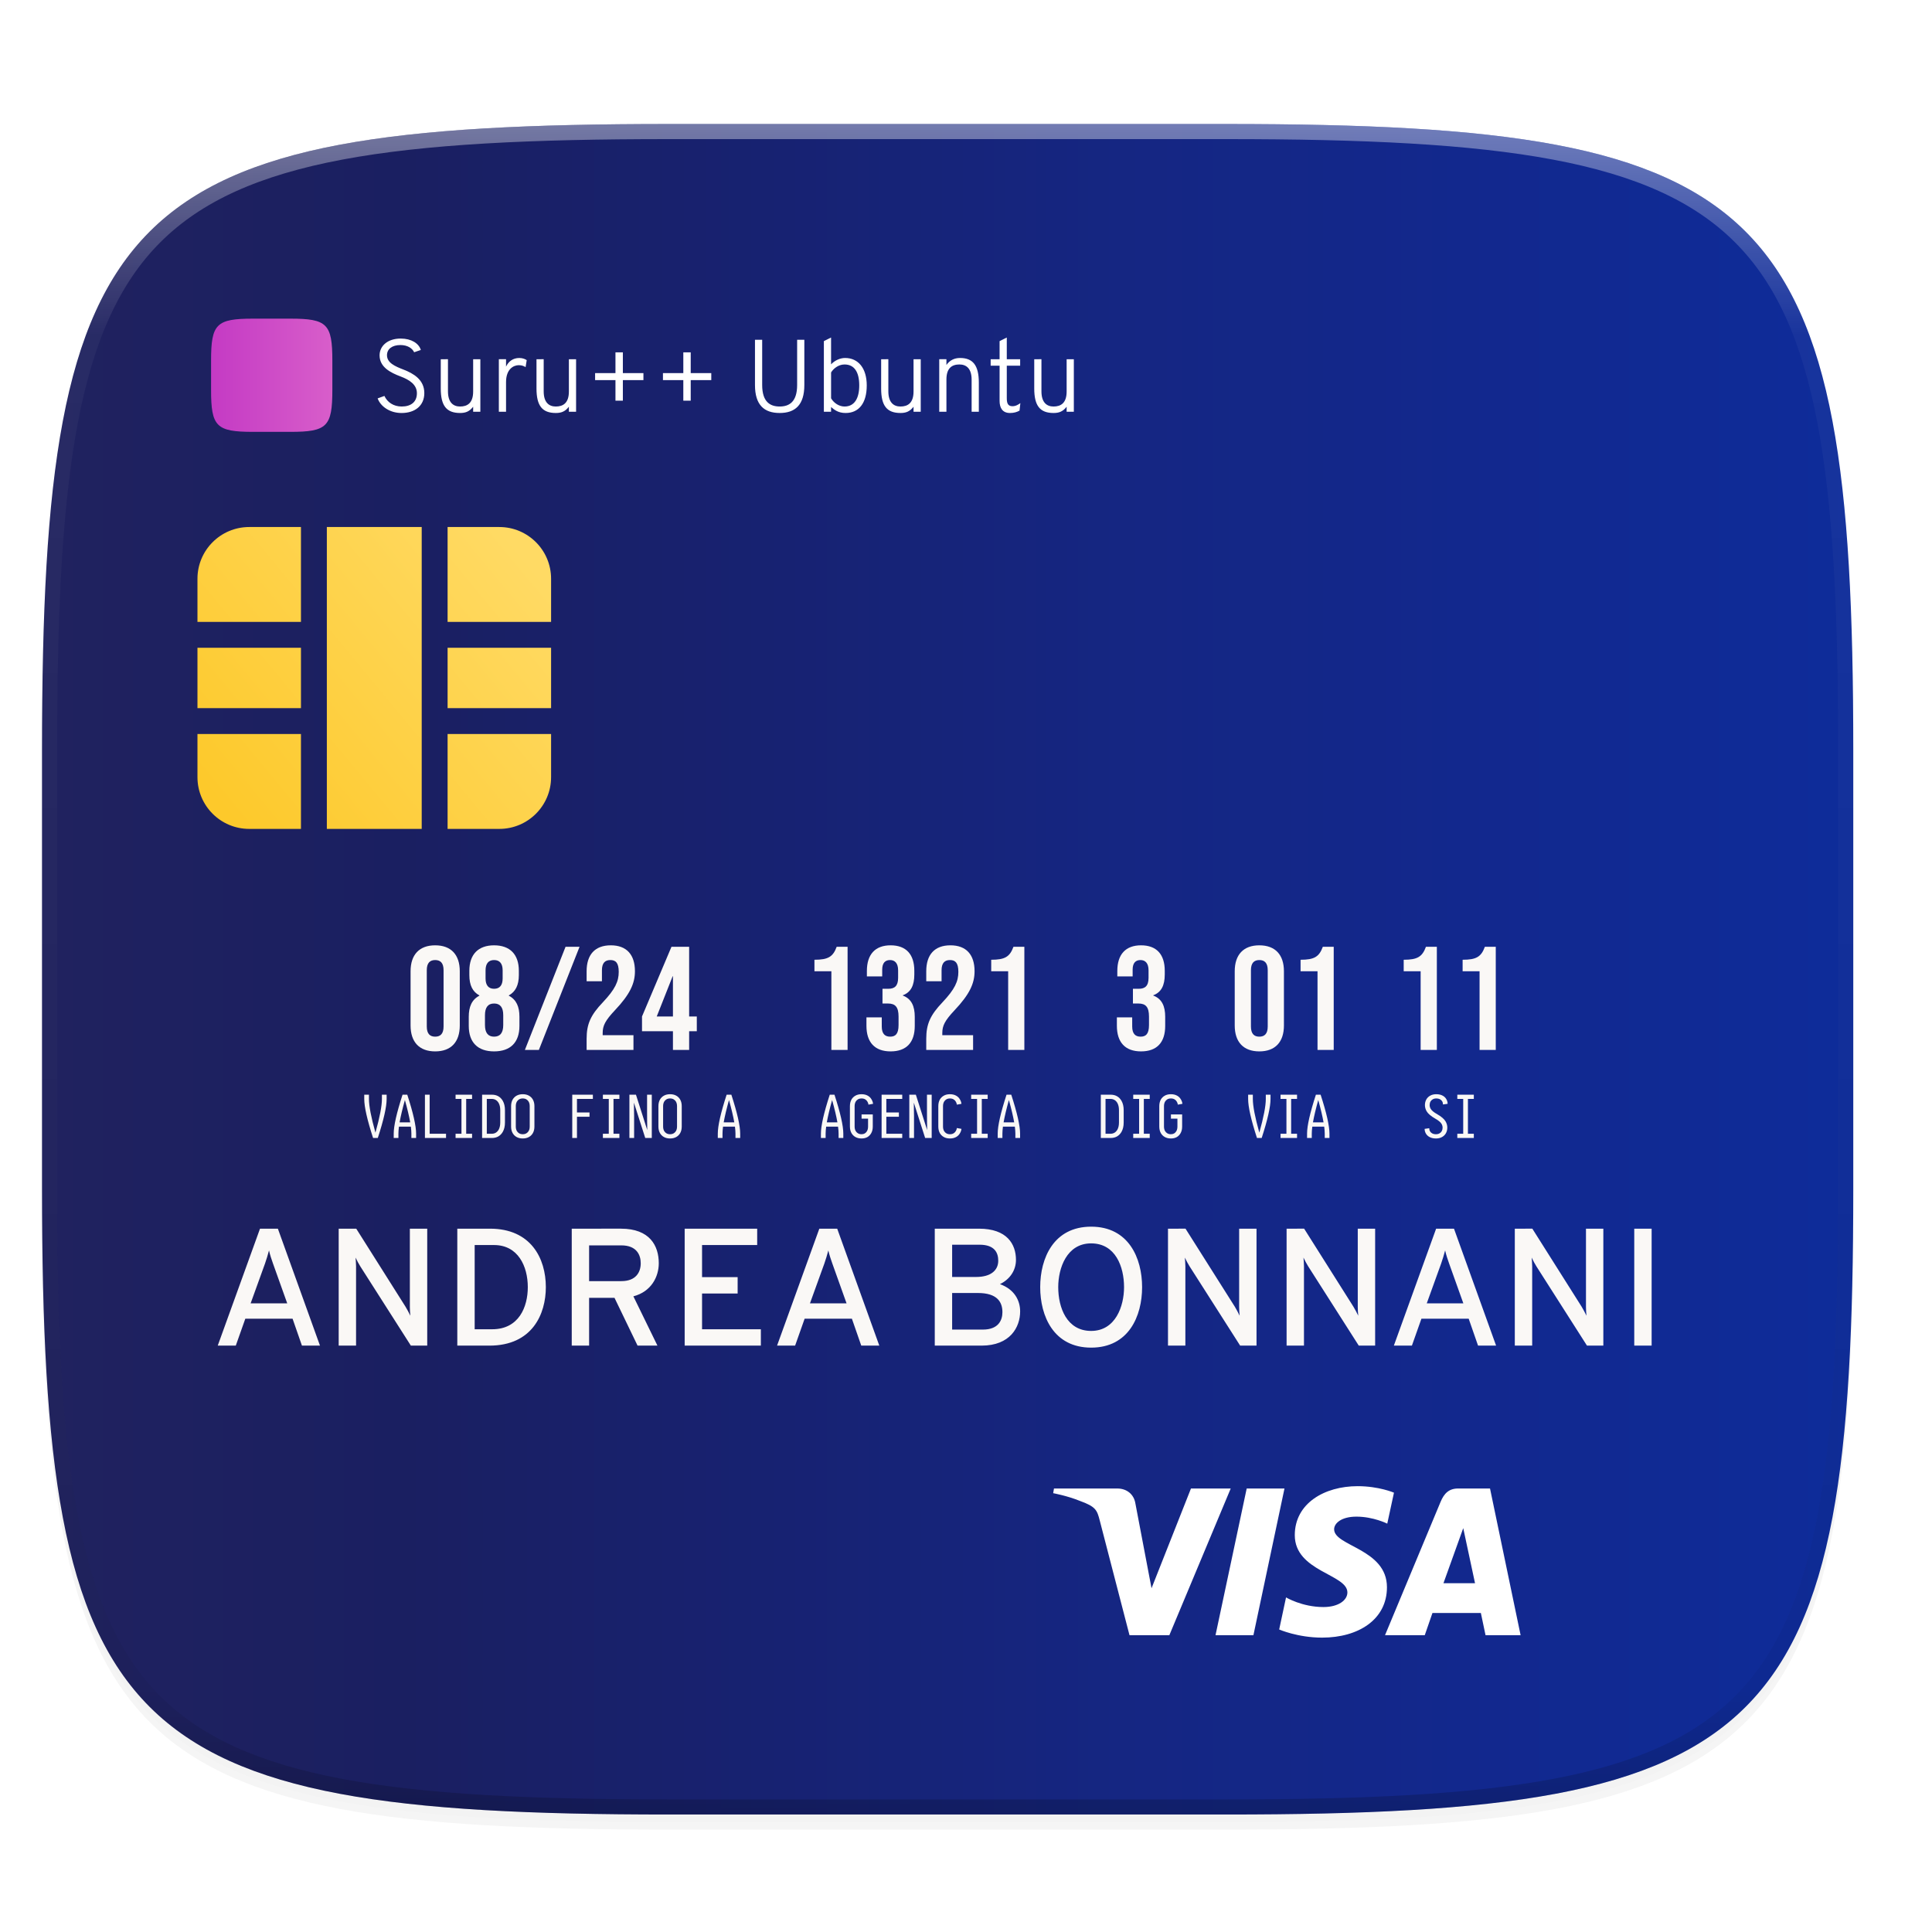 <?xml version="1.0" encoding="UTF-8" standalone="no"?>
<svg
   xmlns:dc="http://purl.org/dc/elements/1.1/"
   xmlns:cc="http://creativecommons.org/ns#"
   xmlns:rdf="http://www.w3.org/1999/02/22-rdf-syntax-ns#"
   xmlns:svg="http://www.w3.org/2000/svg"
   xmlns="http://www.w3.org/2000/svg"
   xmlns:xlink="http://www.w3.org/1999/xlink"
   xmlns:sodipodi="http://sodipodi.sourceforge.net/DTD/sodipodi-0.dtd"
   xmlns:inkscape="http://www.inkscape.org/namespaces/inkscape"
   inkscape:export-ydpi="96"
   inkscape:export-xdpi="96"
   width="256"
   height="256"
   id="svg11300"
   sodipodi:version="0.32"
   inkscape:version="1.0alpha (0d6517f328, 2019-04-02, custom)"
   sodipodi:docname="gcr-smart-card.svg"
   inkscape:output_extension="org.inkscape.output.svg.inkscape"
   version="1.0"
   style="display:inline;enable-background:new"
   inkscape:export-filename="/home/sam/suru-template.png">
  <title
     id="title3004">Suru App Icon Template</title>
  <sodipodi:namedview
     stroke="#ef2929"
     fill="#f57900"
     id="base"
     pagecolor="#ffffff"
     bordercolor="#000000"
     borderopacity="0.255"
     inkscape:pageopacity="0"
     inkscape:pageshadow="2"
     inkscape:zoom="1.4142136"
     inkscape:cx="172.19563"
     inkscape:cy="138.50752"
     inkscape:current-layer="layer13"
     showgrid="false"
     inkscape:grid-bbox="true"
     inkscape:document-units="px"
     inkscape:showpageshadow="false"
     inkscape:window-width="1600"
     inkscape:window-height="816"
     inkscape:window-x="0"
     inkscape:window-y="32"
     width="400px"
     height="300px"
     inkscape:snap-nodes="true"
     inkscape:snap-bbox="true"
     gridtolerance="10000"
     inkscape:object-nodes="true"
     inkscape:snap-grids="true"
     showguides="true"
     inkscape:guide-bbox="true"
     inkscape:window-maximized="1"
     inkscape:bbox-paths="true"
     inkscape:snap-bbox-midpoints="true"
     inkscape:snap-global="true"
     inkscape:object-paths="true"
     inkscape:snap-intersection-paths="true"
     inkscape:snap-smooth-nodes="true"
     inkscape:pagecheckerboard="false"
     showborder="true"
     inkscape:document-rotation="0">
    <inkscape:grid
       spacingy="0"
       spacingx="0"
       id="grid5883"
       type="xygrid"
       enabled="true"
       visible="true"
       empspacing="4"
       snapvisiblegridlinesonly="true"
       originx="0"
       originy="0" />
    <inkscape:grid
       type="xygrid"
       id="grid11592"
       empspacing="2"
       visible="true"
       enabled="false"
       spacingx="0"
       spacingy="0"
       color="#ff0000"
       opacity="0.125"
       empcolor="#ff0000"
       empopacity="0.251"
       snapvisiblegridlinesonly="true"
       originx="0"
       originy="0" />
  </sodipodi:namedview>
  <defs
     id="defs3">
    <linearGradient
       inkscape:collect="always"
       id="linearGradient931">
      <stop
         style="stop-color:#c43ac4;stop-opacity:1"
         offset="0"
         id="stop927" />
      <stop
         style="stop-color:#d85eca;stop-opacity:1"
         offset="1"
         id="stop929" />
    </linearGradient>
    <linearGradient
       inkscape:collect="always"
       id="linearGradient908">
      <stop
         style="stop-color:#fdc92b;stop-opacity:1"
         offset="0"
         id="stop904" />
      <stop
         style="stop-color:#ffda64;stop-opacity:1"
         offset="1"
         id="stop906" />
    </linearGradient>
    <clipPath
       clipPathUnits="userSpaceOnUse"
       id="clipPath9430">
      <path
         sodipodi:nodetypes="sssssssss"
         inkscape:connector-curvature="0"
         id="path9432"
         d="m 166.062,-196 h 179.875 C 491.235,-196 512,-175.287 512,-30.125 v 148.25 C 512,263.286 491.235,284 345.938,284 H 166.062 C 20.765,284 0,263.286 0,118.125 V -30.125 C 0,-175.287 20.765,-196 166.062,-196 Z"
         style="color:#000000;display:inline;overflow:visible;visibility:visible;fill:#ffffff;fill-opacity:1;fill-rule:nonzero;stroke:none;stroke-width:1;marker:none;enable-background:new" />
    </clipPath>
    <clipPath
       clipPathUnits="userSpaceOnUse"
       id="clipPath1082">
      <path
         sodipodi:nodetypes="sssssssss"
         inkscape:connector-curvature="0"
         id="path1084"
         d="M 361.938,-212 C 507.235,-212 528,-191.287 528,-46.125 V 70.125 C 528,215.286 507.235,236 361.938,236 H 214.062 C 68.765,236 48,215.286 48,70.125 V -46.125 C 48,-191.287 68.765,-212 214.062,-212 Z"
         style="display:inline;opacity:1;fill:#8c59d9;fill-opacity:1;stroke:none;stroke-width:2;stroke-linecap:round;stroke-linejoin:round;stroke-miterlimit:4;stroke-dasharray:none;stroke-dashoffset:0;stroke-opacity:1;enable-background:new" />
    </clipPath>
    <filter
       inkscape:collect="always"
       style="color-interpolation-filters:sRGB"
       id="filter925"
       x="-0.023"
       width="1.046"
       y="-0.025"
       height="1.05">
      <feGaussianBlur
         inkscape:collect="always"
         stdDeviation="2.32"
         id="feGaussianBlur927" />
    </filter>
    <filter
       inkscape:collect="always"
       style="color-interpolation-filters:sRGB"
       id="filter931"
       x="-0.012"
       width="1.023"
       y="-0.012"
       height="1.025">
      <feGaussianBlur
         inkscape:collect="always"
         stdDeviation="1.16"
         id="feGaussianBlur933" />
    </filter>
    <linearGradient
       inkscape:collect="always"
       xlink:href="#linearGradient1013"
       id="linearGradient1108"
       x1="296"
       y1="-212"
       x2="296"
       y2="236"
       gradientUnits="userSpaceOnUse" />
    <linearGradient
       id="linearGradient1013"
       inkscape:collect="always">
      <stop
         id="stop1005"
         offset="0"
         style="stop-color:#ffffff;stop-opacity:1;" />
      <stop
         style="stop-color:#ffffff;stop-opacity:0.098"
         offset="0.125"
         id="stop1007" />
      <stop
         style="stop-color:#000000;stop-opacity:0.098"
         offset="0.925"
         id="stop1009" />
      <stop
         id="stop1011"
         offset="1"
         style="stop-color:#000000;stop-opacity:0.498" />
    </linearGradient>
    <clipPath
       clipPathUnits="userSpaceOnUse"
       id="clipPath1082-3">
      <path
         sodipodi:nodetypes="sssssssss"
         inkscape:connector-curvature="0"
         id="path1084-6"
         d="M 361.938,-212 C 507.235,-212 528,-191.287 528,-46.125 V 70.125 C 528,215.286 507.235,236 361.938,236 H 214.062 C 68.765,236 48,215.286 48,70.125 V -46.125 C 48,-191.287 68.765,-212 214.062,-212 Z"
         style="display:inline;opacity:1;fill:#8c59d9;fill-opacity:1;stroke:none;stroke-width:2;stroke-linecap:round;stroke-linejoin:round;stroke-miterlimit:4;stroke-dasharray:none;stroke-dashoffset:0;stroke-opacity:1;enable-background:new" />
    </clipPath>
    <linearGradient
       inkscape:collect="always"
       xlink:href="#linearGradient908"
       id="linearGradient910"
       x1="36.715"
       y1="155.439"
       x2="76.715"
       y2="122.296"
       gradientUnits="userSpaceOnUse"
       gradientTransform="translate(-10.55,-8.463)" />
    <linearGradient
       inkscape:collect="always"
       xlink:href="#linearGradient931"
       id="linearGradient933"
       x1="39.031"
       y1="97.296"
       x2="71.174"
       y2="97.296"
       gradientUnits="userSpaceOnUse"
       gradientTransform="matrix(0.5,0,0,0.5,8.451,45.076)" />
    <linearGradient
       id="linearGradient3801">
      <stop
         id="stop3803"
         offset="0"
         style="stop-color:#20225f;stop-opacity:1" />
      <stop
         style="stop-color:#1a1f61;stop-opacity:1"
         offset="0.2"
         id="stop3815" />
      <stop
         style="stop-color:#172272;stop-opacity:1"
         offset="0.41"
         id="stop3813" />
      <stop
         style="stop-color:#152682;stop-opacity:1"
         offset="0.595"
         id="stop3811" />
      <stop
         style="stop-color:#12288e;stop-opacity:1"
         offset="0.802"
         id="stop3809" />
      <stop
         id="stop3805"
         offset="1"
         style="stop-color:#0e2c9a;stop-opacity:1" />
    </linearGradient>
    <linearGradient
       inkscape:collect="always"
       xlink:href="#linearGradient3801"
       id="linearGradient1301"
       x1="5.568"
       y1="172.432"
       x2="245.568"
       y2="172.432"
       gradientUnits="userSpaceOnUse" />
  </defs>
  <g
     style="display:inline"
     inkscape:groupmode="layer"
     inkscape:label="Icon"
     id="layer1"
     transform="translate(0,-44)">
    <g
       inkscape:groupmode="layer"
       id="layer9"
       inkscape:label="Hires"
       style="display:inline">
      <g
         inkscape:groupmode="layer"
         id="layer6"
         inkscape:label="Drop Shadow"
         style="display:inline">
        <path
           sodipodi:nodetypes="sssssssss"
           inkscape:connector-curvature="0"
           id="path923"
           d="m 162.537,62.432 c 72.649,0 83.031,10.357 83.031,82.937 v 58.125 c 0,72.581 -10.383,82.938 -83.031,82.938 h -73.938 c -72.649,0 -83.031,-10.357 -83.031,-82.938 v -58.125 c 0,-72.581 10.383,-82.937 83.031,-82.937 z"
           style="display:inline;opacity:0.2;fill:#000000;fill-opacity:1;stroke:none;stroke-width:2;stroke-linecap:round;stroke-linejoin:round;stroke-miterlimit:4;stroke-dasharray:none;stroke-dashoffset:0;stroke-opacity:1;filter:url(#filter925);enable-background:new" />
        <path
           style="display:inline;opacity:0.1;fill:#000000;fill-opacity:1;stroke:none;stroke-width:2;stroke-linecap:round;stroke-linejoin:round;stroke-miterlimit:4;stroke-dasharray:none;stroke-dashoffset:0;stroke-opacity:1;filter:url(#filter931);enable-background:new"
           d="m 162.537,61.432 c 72.649,0 83.031,10.357 83.031,82.937 v 58.125 c 0,72.581 -10.383,82.938 -83.031,82.938 h -73.938 c -72.649,0 -83.031,-10.357 -83.031,-82.938 v -58.125 c 0,-72.581 10.383,-82.937 83.031,-82.937 z"
           id="path929"
           inkscape:connector-curvature="0"
           sodipodi:nodetypes="sssssssss" />
      </g>
      <g
         inkscape:groupmode="layer"
         id="layer10"
         inkscape:label="Background"
         style="display:inline">
        <path
           style="display:inline;opacity:1;fill:url(#linearGradient1301);fill-opacity:1;stroke:none;stroke-width:2;stroke-linecap:round;stroke-linejoin:round;stroke-miterlimit:4;stroke-dasharray:none;stroke-dashoffset:0;stroke-opacity:1;enable-background:new"
           d="m 162.537,60.432 c 72.649,0 83.031,10.357 83.031,82.937 v 58.125 c 0,72.581 -10.383,82.938 -83.031,82.938 h -73.938 c -72.649,0 -83.031,-10.357 -83.031,-82.938 v -58.125 c 0,-72.581 10.383,-82.937 83.031,-82.937 z"
           id="rect877"
           inkscape:connector-curvature="0"
           sodipodi:nodetypes="sssssssss" />
      </g>
      <g
         inkscape:groupmode="layer"
         id="layer13"
         inkscape:label="Pictogram"
         style="display:inline">
        <path
           id="path48"
           clip-rule="evenodd"
           d="m 43.308,113.833 h 12.571 v 40 h -12.571 z m -3.429,16 v 8 H 26.165 v -8 z m 33.143,8 v -8 h -13.714 v 8 z M 26.165,120.69 c 0,-3.787 3.07,-6.857 6.857,-6.857 h 6.857 v 12.571 H 26.165 Z m 40,-6.857 h -6.857 v 12.571 h 13.714 v -5.714 c 0,-3.787 -3.07,-6.857 -6.857,-6.857 z m -40,33.143 c 0,3.787 3.07,6.857 6.857,6.857 h 6.857 V 141.262 H 26.165 Z m 40,6.857 h -6.857 v -12.571 h 13.714 v 5.714 c 0,3.787 -3.07,6.857 -6.857,6.857 z"
           fill-rule="evenodd"
           fill="#4d4d4d"
           inkscape:connector-curvature="0"
           style="display:inline;opacity:1;fill:url(#linearGradient910);fill-opacity:1;stroke-width:2.929;enable-background:new;stop-opacity:1"
           inkscape:label="Smartcard" />
        <path
           sodipodi:nodetypes="sssssssss"
           inkscape:connector-curvature="0"
           id="rect877-8"
           d="m 38.478,86.223 c 4.865,0 5.56,0.694 5.56,5.554 v 3.892 c 0,4.86 -0.695,5.554 -5.56,5.554 h -4.951 c -4.865,0 -5.56,-0.694 -5.56,-5.554 v -3.892 c 0,-4.86 0.695,-5.554 5.56,-5.554 z"
           style="display:inline;opacity:1;fill:url(#linearGradient933);fill-opacity:1;stroke:none;stroke-width:0.134;stroke-linecap:round;stroke-linejoin:round;stroke-miterlimit:4;stroke-dasharray:none;stroke-dashoffset:0;stroke-opacity:1;enable-background:new"
           inkscape:label="Logotype" />
        <path
           inkscape:connector-curvature="0"
           d="m 110.121,88.723 -0.954,0.478 v 9.36 h 0.954 v -0.628 c 0.45,0.381 0.954,0.79 1.935,0.79 1.744,0 2.793,-1.294 2.793,-3.651 0,-2.289 -1.13,-3.638 -2.874,-3.638 -0.681,0 -1.404,0.354 -1.853,0.845 z m 23.284,0 -0.954,0.478 v 2.398 h -1.184 v 0.858 h 1.184 v 4.673 c 0,0.913 0.382,1.594 1.377,1.594 0.531,0 0.912,-0.122 1.267,-0.313 l 0.109,-0.995 c -0.259,0.177 -0.587,0.41 -1.05,0.41 -0.668,0 -0.749,-0.505 -0.749,-1.104 v -4.264 h 1.771 v -0.858 h -1.771 z m -80.302,0.137 c -1.771,0 -2.806,1.008 -2.806,2.221 0,1.58 1.458,2.302 2.793,2.806 1.117,0.422 2.153,1.049 2.153,2.221 0,1.144 -0.776,1.758 -2.016,1.758 -1.09,0 -1.908,-0.571 -2.29,-1.402 l -0.899,0.326 c 0.381,1.035 1.567,1.935 3.175,1.935 1.758,0 3.011,-0.953 3.011,-2.642 0,-1.785 -1.457,-2.603 -2.751,-3.107 -1.131,-0.436 -2.194,-0.898 -2.194,-1.907 0,-0.817 0.668,-1.349 1.786,-1.349 0.954,0 1.581,0.45 1.812,0.954 l 0.885,-0.301 c -0.259,-0.872 -1.254,-1.511 -2.657,-1.511 z m 46.936,0.164 v 5.994 c 0,2.657 1.227,3.705 3.27,3.705 2.044,0 3.27,-1.049 3.27,-3.705 v -5.994 h -0.954 v 5.994 c 0,2.275 -1.09,2.847 -2.316,2.847 -1.226,0 -2.316,-0.572 -2.316,-2.847 v -5.994 z m -18.487,1.662 v 2.751 h -2.698 v 0.927 h 2.698 v 2.725 h 0.981 v -2.725 h 2.725 v -0.927 h -2.725 v -2.751 z m 8.991,0 v 2.751 H 87.845 v 0.927 h 2.698 v 2.725 h 0.981 v -2.725 h 2.725 v -0.927 h -2.725 v -2.751 z m -21.731,0.749 c -0.858,0 -1.444,0.477 -1.758,1.144 v -0.981 h -0.954 v 6.962 h 0.954 v -3.938 c 0,-1.717 0.995,-2.234 1.69,-2.234 0.45,0 0.722,0.149 0.899,0.258 l 0.149,-0.926 C 69.602,91.585 69.248,91.435 68.812,91.435 Z m 58.394,0 c -0.736,0 -1.363,0.299 -1.799,0.926 v -0.762 h -0.953 v 6.962 h 0.953 v -4.279 c 0,-1.512 0.737,-1.989 1.718,-1.989 0.926,0 1.621,0.546 1.621,2.017 v 4.251 h 0.954 V 94.705 c 0,-2.303 -0.79,-3.27 -2.493,-3.27 z M 58.404,91.599 v 3.882 c 0,2.289 0.763,3.242 2.561,3.242 0.722,0 1.239,-0.19 1.73,-0.83 v 0.668 h 0.954 v -6.962 h -0.954 v 4.278 c 0,1.512 -0.749,1.989 -1.73,1.989 -0.926,0 -1.607,-0.558 -1.607,-2.016 v -4.251 z m 12.684,0 v 3.882 c 0,2.289 0.763,3.242 2.561,3.242 0.722,0 1.241,-0.19 1.731,-0.83 v 0.668 h 0.954 v -6.962 h -0.954 v 4.278 c 0,1.512 -0.75,1.989 -1.731,1.989 -0.926,0 -1.607,-0.558 -1.607,-2.016 v -4.251 z m 45.669,0 v 3.882 c 0,2.289 0.763,3.242 2.561,3.242 0.722,0 1.24,-0.19 1.731,-0.83 v 0.668 h 0.953 v -6.962 h -0.953 v 4.278 c 0,1.512 -0.75,1.989 -1.731,1.989 -0.926,0 -1.607,-0.558 -1.607,-2.016 v -4.251 z m 20.286,0 v 3.882 c 0,2.289 0.763,3.242 2.561,3.242 0.722,0 1.24,-0.19 1.731,-0.83 v 0.668 h 0.954 v -6.962 h -0.954 v 4.278 c 0,1.512 -0.75,1.989 -1.731,1.989 -0.926,0 -1.607,-0.558 -1.607,-2.016 v -4.251 z m -25.137,0.695 c 1.294,0 1.949,0.995 1.949,2.779 0,1.717 -0.641,2.793 -1.949,2.793 -0.695,0 -1.403,-0.436 -1.784,-1.09 v -3.419 c 0.259,-0.45 0.926,-1.063 1.784,-1.063 z"
           style="font-style:normal;font-variant:normal;font-weight:300;font-stretch:normal;font-size:20px;font-family:Overpass;-inkscape-font-specification:'Overpass Light';opacity:1;fill:#ffffff;fill-opacity:1;stroke:none;stroke-width:0.681;stop-opacity:1"
           id="path943"
           inkscape:label="Enterprise Name" />
        <path
           inkscape:connector-curvature="0"
           d="m 42.967,153.796 c -3.368,0 -4.962,1.892 -4.962,5.378 v 10.695 c 0,3.309 1.743,5.199 4.933,5.199 3.191,0 4.933,-1.89 4.933,-5.199 v -3.693 c 0,-3.043 -1.21,-4.727 -3.603,-4.727 -1.448,0 -2.393,0.62 -2.954,1.802 h -0.059 v -3.958 c 0,-1.979 0.65,-2.542 1.802,-2.542 1.034,0 1.683,0.563 1.683,2.04 v 0.59 h 3.073 v -0.384 c 0,-3.309 -1.655,-5.2 -4.845,-5.2 z m 11.611,0 c -3.102,0 -4.756,1.832 -4.756,5.141 v 1.093 h 3.073 v -1.359 c 0,-1.359 0.62,-1.921 1.565,-1.921 0.945,0 1.624,0.591 1.624,2.069 v 1.507 c 0,1.654 -0.738,2.185 -1.949,2.185 h -1.181 v 2.954 h 1.092 c 1.477,0 2.128,0.709 2.128,2.63 v 1.683 c 0,1.832 -0.651,2.334 -1.685,2.334 -1.034,0 -1.683,-0.561 -1.683,-2.038 v -1.832 h -3.073 v 1.685 c 0,3.309 1.655,5.14 4.845,5.14 3.191,0 4.845,-1.802 4.845,-5.111 v -1.832 c 0,-2.098 -0.65,-3.604 -2.393,-4.254 v -0.059 c 1.595,-0.591 2.304,-1.949 2.304,-4.165 v -0.739 c 0,-3.309 -1.654,-5.112 -4.756,-5.112 z m 11.994,0 c -3.191,0 -4.845,1.891 -4.845,5.2 v 2.009 h 3.073 v -2.216 c 0,-1.477 0.649,-2.04 1.683,-2.04 1.034,0 1.685,0.503 1.685,2.364 0,1.92 -0.709,3.485 -3.191,6.115 -2.422,2.541 -3.25,4.343 -3.25,7.298 v 2.245 h 9.395 v -2.954 h -6.175 v -0.443 c 0,-1.448 0.502,-2.482 2.452,-4.55 3.013,-3.191 4.017,-5.376 4.017,-7.828 0,-3.309 -1.653,-5.2 -4.844,-5.2 z m 16.455,0 c -3.191,0 -4.933,1.891 -4.933,5.2 v 10.872 c 0,3.309 1.743,5.199 4.933,5.199 3.191,0 4.933,-1.89 4.933,-5.199 v -10.872 c 0,-3.309 -1.743,-5.2 -4.933,-5.2 z m 35.569,0 c -3.368,0 -4.964,1.892 -4.964,5.378 v 10.695 c 0,3.309 1.743,5.199 4.933,5.199 3.191,0 4.933,-1.89 4.933,-5.199 v -3.693 c 0,-3.043 -1.21,-4.727 -3.603,-4.727 -1.448,0 -2.393,0.62 -2.954,1.802 h -0.059 v -3.958 c 0,-1.979 0.65,-2.542 1.802,-2.542 1.034,0 1.683,0.563 1.683,2.04 v 0.59 h 3.073 v -0.384 c 0,-3.309 -1.653,-5.2 -4.844,-5.2 z m 28.36,0 c -3.368,0 -4.964,1.892 -4.964,5.378 v 10.695 c 0,3.309 1.744,5.199 4.935,5.199 3.191,0 4.933,-1.89 4.933,-5.199 v -3.693 c 0,-3.043 -1.212,-4.727 -3.605,-4.727 -1.448,0 -2.393,0.62 -2.954,1.802 h -0.059 v -3.958 c 0,-1.979 0.651,-2.542 1.803,-2.542 1.034,0 1.683,0.563 1.683,2.04 v 0.59 h 3.073 v -0.384 c 0,-3.309 -1.655,-5.2 -4.845,-5.2 z m 23.428,0 c -3.191,0 -4.935,1.891 -4.935,5.2 v 3.693 c 0,3.043 1.212,4.727 3.605,4.727 1.448,0 2.393,-0.621 2.954,-1.803 h 0.059 v 3.96 c 0,1.979 -0.65,2.54 -1.802,2.54 -1.034,0 -1.685,-0.561 -1.685,-2.038 v -0.591 h -3.073 v 0.385 c 0,3.309 1.655,5.199 4.845,5.199 3.368,0 4.964,-1.89 4.964,-5.376 v -10.695 c 0,-3.309 -1.743,-5.2 -4.933,-5.2 z m 28.537,0 c -3.191,0 -4.845,1.891 -4.845,5.2 v 2.009 h 3.073 v -2.216 c 0,-1.477 0.651,-2.04 1.685,-2.04 1.034,0 1.683,0.503 1.683,2.364 0,1.92 -0.709,3.485 -3.191,6.115 -2.422,2.541 -3.25,4.343 -3.25,7.298 v 2.245 h 9.395 v -2.954 h -6.174 v -0.443 c 0,-1.448 0.501,-2.482 2.451,-4.55 3.013,-3.191 4.019,-5.376 4.019,-7.828 0,-3.309 -1.655,-5.2 -4.845,-5.2 z m 11.728,0 c -3.191,0 -4.933,1.891 -4.933,5.2 v 10.872 c 0,3.309 1.743,5.199 4.933,5.199 3.191,0 4.935,-1.89 4.935,-5.199 v -10.872 c 0,-3.309 -1.744,-5.2 -4.935,-5.2 z m -179.172,0.296 -5.908,13.974 v 2.954 h 6.204 v 3.752 h 3.249 v -3.752 h 1.536 v -2.954 H 35.021 v -13.974 z m 64.284,0 c -0.739,2.009 -1.714,2.601 -4.462,2.601 v 2.304 h 3.397 v 15.775 h 3.25 v -20.68 z m 11.817,0 c -0.739,2.009 -1.714,2.601 -4.462,2.601 v 2.304 h 3.397 v 15.775 h 3.25 v -20.68 z m 23.249,0 -0.59,11.552 h 3.073 v -0.177 c 0,-1.477 0.649,-2.038 1.683,-2.038 1.034,0 1.683,0.561 1.683,2.038 v 4.638 c 0,1.477 -0.649,2.009 -1.683,2.009 -1.034,0 -1.683,-0.532 -1.683,-2.009 v -1.861 h -3.073 v 1.626 c 0,3.309 1.653,5.199 4.844,5.199 3.191,0 4.845,-1.89 4.845,-5.199 v -4.668 c 0,-3.043 -1.212,-4.727 -3.605,-4.727 -1.3,0 -2.215,0.531 -2.806,1.506 h -0.059 l 0.265,-4.933 h 5.672 v -2.954 z m 22.924,0 v 2.954 h 6.559 l -5.2,17.725 h 3.309 l 5.082,-17.844 v -2.836 z m 28.361,0 v 2.954 h 6.559 l -5.2,17.725 h 3.309 l 5.08,-17.844 v -2.836 z m 41.27,0 c -0.739,2.009 -1.713,2.601 -4.46,2.601 v 2.304 h 3.397 v 15.775 h 3.25 v -20.68 z m -140.354,2.659 c 1.034,0 1.683,0.563 1.683,2.04 v 11.285 c 0,1.477 -0.649,2.038 -1.683,2.038 -1.034,0 -1.683,-0.561 -1.683,-2.038 v -11.285 c 0,-1.477 0.649,-2.04 1.683,-2.04 z m 87.356,0 c 1.123,0 1.683,0.65 1.683,2.009 v 3.664 c 0,1.389 -0.561,2.038 -1.683,2.038 -1.123,0 -1.685,-0.65 -1.685,-2.038 v -3.664 c 0,-1.359 0.562,-2.009 1.685,-2.009 z m 40.265,0 c 1.034,0 1.685,0.563 1.685,2.04 v 11.285 c 0,1.477 -0.651,2.038 -1.685,2.038 -1.034,0 -1.683,-0.561 -1.683,-2.038 v -11.285 c 0,-1.477 0.649,-2.04 1.683,-2.04 z m -178.935,3.25 h 0.059 v 8.065 h -3.25 z m 11.226,4.403 c 1.123,0 1.683,0.65 1.683,2.038 v 3.663 c 0,1.359 -0.561,2.009 -1.683,2.009 -1.123,0 -1.683,-0.65 -1.683,-2.009 v -3.663 c 0,-1.388 0.561,-2.038 1.683,-2.038 z m 75.627,0 c 1.123,0 1.683,0.65 1.683,2.038 v 3.663 c 0,1.359 -0.561,2.009 -1.683,2.009 -1.123,0 -1.683,-0.65 -1.683,-2.009 v -3.663 c 0,-1.388 0.561,-2.038 1.683,-2.038 z m 28.361,0 c 1.123,0 1.683,0.65 1.683,2.038 v 3.663 c 0,1.359 -0.561,2.009 -1.683,2.009 -1.123,0 -1.685,-0.65 -1.685,-2.009 v -3.663 c 0,-1.388 0.562,-2.038 1.685,-2.038 z"
           style="font-style:normal;font-variant:normal;font-weight:normal;font-stretch:normal;font-size:40px;font-family:'Bebas Neue';-inkscape-font-specification:'Bebas Neue';display:none;opacity:1;fill:#ffffff;fill-opacity:1;stroke:none;stroke-width:0.739;stop-opacity:1"
           id="path974"
           inkscape:label="Account Number" />
        <g
           inkscape:label="Agency Account Number"
           id="g1060"
           style="display:none;fill:#62237c;enable-background:new">
          <g
             aria-label="1321 AGENCIA"
             id="text1025"
             style="font-style:normal;font-weight:normal;font-size:40px;line-height:0;font-family:sans-serif;text-align:center;text-anchor:middle;display:inline;fill:#62237c;fill-opacity:1;stroke:none" />
          <g
             aria-label="3 DIG"
             id="text1031"
             style="font-style:normal;font-weight:normal;font-size:40px;line-height:0;font-family:sans-serif;text-align:center;text-anchor:middle;fill:#62237c;fill-opacity:1;stroke:none" />
          <g
             aria-label="01 VIA"
             id="text1037"
             style="font-style:normal;font-weight:normal;font-size:40px;line-height:0;font-family:sans-serif;text-align:center;text-anchor:middle;fill:#62237c;fill-opacity:1;stroke:none" />
          <g
             aria-label="11 SI"
             id="text1043"
             style="font-style:normal;font-weight:normal;font-size:40px;line-height:0;font-family:sans-serif;text-align:center;text-anchor:middle;fill:#62237c;fill-opacity:1;stroke:none" />
        </g>
        <g
           inkscape:label="Agency Account Number"
           id="g1214"
           style="display:inline;fill:#faf8f6;enable-background:new"
           transform="matrix(0.488,0,0,0.488,-125.41,141.929)">
          <path
             inkscape:connector-curvature="0"
             d="m 375.15,56.006 c -4.32,0 -6.68,2.561 -6.68,7.041 v 14.721 c 0,4.48 2.36,7.039 6.68,7.039 4.32,0 6.68,-2.559 6.68,-7.039 V 63.047 c 0,-4.48 -2.36,-7.041 -6.68,-7.041 z m 16,0 c -4.28,0 -6.721,2.44 -6.721,6.92 v 1.16 c 0,2.76 0.881,4.521 2.721,5.521 v 0.08 c -2.08,1.08 -2.881,3.039 -2.881,5.719 v 2.48 c 0,4.48 2.441,6.92 6.881,6.92 4.44,0 6.879,-2.44 6.879,-6.92 V 75.406 c 0,-2.68 -0.799,-4.639 -2.879,-5.719 v -0.08 c 1.8,-1 2.719,-2.761 2.719,-5.521 v -1.16 c 0,-4.48 -2.439,-6.92 -6.719,-6.92 z m 31.68,0 c -4.32,0 -6.561,2.561 -6.561,7.041 v 2.721 h 4.16 v -3 c 0,-2 0.879,-2.762 2.279,-2.762 1.4,0 2.281,0.681 2.281,3.201 0,2.6 -0.96,4.719 -4.32,8.279 -3.28,3.44 -4.4,5.881 -4.4,9.881 v 3.039 h 12.721 v -4 h -8.359 v -0.6 c 0,-1.96 0.678,-3.36 3.318,-6.16 4.08,-4.32 5.441,-7.28 5.441,-10.6 0,-4.48 -2.241,-7.041 -6.561,-7.041 z m 75.98,0 c -4.2,0 -6.441,2.481 -6.441,6.961 v 1.48 h 4.16 v -1.84 c 0,-1.84 0.841,-2.602 2.121,-2.602 1.28,0 2.199,0.801 2.199,2.801 v 2.041 c 0,2.24 -0.999,2.959 -2.639,2.959 h -1.602 v 4 h 1.48 c 2,0 2.881,0.961 2.881,3.561 v 2.279 c 0,2.48 -0.881,3.16 -2.281,3.16 -1.4,0 -2.279,-0.76 -2.279,-2.76 V 75.566 H 492.25 v 2.281 c 0,4.48 2.241,6.959 6.561,6.959 4.32,0 6.559,-2.44 6.559,-6.92 V 75.406 c 0,-2.84 -0.878,-4.88 -3.238,-5.76 v -0.08 c 2.16,-0.8 3.119,-2.641 3.119,-5.641 v -1 c 0,-4.48 -2.239,-6.92 -6.439,-6.92 z m 16.24,0 c -4.32,0 -6.561,2.561 -6.561,7.041 v 2.721 h 4.16 v -3 c 0,-2 0.879,-2.762 2.279,-2.762 1.4,0 2.279,0.681 2.279,3.201 0,2.6 -0.958,4.719 -4.318,8.279 -3.28,3.44 -4.4,5.881 -4.4,9.881 v 3.039 h 12.719 v -4 h -8.359 v -0.6 c 0,-1.96 0.68,-3.36 3.32,-6.16 4.08,-4.32 5.439,-7.28 5.439,-10.6 0,-4.48 -2.239,-7.041 -6.559,-7.041 z m 51.76,0 c -4.2,0 -6.441,2.481 -6.441,6.961 v 1.48 h 4.16 v -1.84 c 0,-1.84 0.841,-2.602 2.121,-2.602 1.28,0 2.199,0.801 2.199,2.801 v 2.041 c 0,2.24 -1.001,2.959 -2.641,2.959 h -1.6 v 4 h 1.48 c 2,0 2.881,0.961 2.881,3.561 v 2.279 c 0,2.48 -0.881,3.16 -2.281,3.16 -1.4,0 -2.279,-0.76 -2.279,-2.76 V 75.566 H 560.25 v 2.281 c 0,4.48 2.241,6.959 6.561,6.959 4.32,0 6.559,-2.44 6.559,-6.92 V 75.406 c 0,-2.84 -0.878,-4.88 -3.238,-5.76 v -0.08 c 2.16,-0.8 3.119,-2.641 3.119,-5.641 v -1 c 0,-4.48 -2.239,-6.92 -6.439,-6.92 z m 32.119,0 c -4.32,0 -6.68,2.561 -6.68,7.041 v 14.721 c 0,4.48 2.36,7.039 6.68,7.039 4.32,0 6.68,-2.559 6.68,-7.039 V 63.047 c 0,-4.48 -2.36,-7.041 -6.68,-7.041 z m -188.381,0.4 -11.039,28 h 3.801 l 11.039,-28 z m 28.762,0 -8,18.92 v 4 h 8.398 v 5.08 h 4.4 v -5.08 h 2.08 v -4 h -2.08 V 56.406 Z m 44.859,0 c -1,2.72 -2.319,3.52 -6.039,3.52 v 3.121 h 4.6 V 84.406 h 4.4 v -28 z m 48,0 c -1,2.72 -2.321,3.52 -6.041,3.52 v 3.121 h 4.602 V 84.406 h 4.398 v -28 z m 84,0 c -1,2.72 -2.321,3.52 -6.041,3.52 v 3.121 h 4.602 V 84.406 h 4.398 v -28 z m 28,0 c -1,2.72 -2.319,3.52 -6.039,3.52 v 3.121 h 4.6 V 84.406 h 4.4 v -28 z m 16,0 c -1,2.72 -2.321,3.52 -6.041,3.52 v 3.121 h 4.602 V 84.406 h 4.398 v -28 z m -285.02,3.6 c 1.4,0 2.279,0.762 2.279,2.762 v 15.279 c 0,2 -0.879,2.76 -2.279,2.76 -1.4,0 -2.279,-0.76 -2.279,-2.76 V 62.768 c 0,-2 0.879,-2.762 2.279,-2.762 z m 16,0 c 1.52,0 2.32,0.961 2.32,2.801 v 2.199 c 0,1.84 -0.8,2.801 -2.32,2.801 -1.52,0 -2.32,-0.961 -2.32,-2.801 v -2.199 c 0,-1.84 0.8,-2.801 2.32,-2.801 z m 207.779,0 c 1.4,0 2.281,0.762 2.281,2.762 v 15.279 c 0,2 -0.881,2.76 -2.281,2.76 -1.4,0 -2.279,-0.76 -2.279,-2.76 V 62.768 c 0,-2 0.879,-2.762 2.279,-2.762 z M 439.629,64.406 h 0.08 v 10.92 h -4.398 z m -48.479,7.4 c 1.64,0 2.48,1.04 2.48,3.16 v 2.68 c 0,2.12 -0.84,3.16 -2.48,3.16 -1.64,0 -2.48,-1.04 -2.48,-3.16 v -2.68 c 0,-2.12 0.84,-3.16 2.48,-3.16 z"
             style="font-style:normal;font-variant:normal;font-weight:normal;font-stretch:normal;font-size:40px;line-height:1.05;font-family:'Bebas Neue';-inkscape-font-specification:'Bebas Neue';text-align:center;text-anchor:middle;opacity:1;fill:#faf8f6;fill-opacity:1;stroke:none;stop-opacity:1"
             id="path1174" />
          <path
             inkscape:connector-curvature="0"
             d="m 398.93,96.434 c -0.661,0 -1.231,0.139 -1.711,0.416 -0.427,0.245 -0.769,0.588 -1.025,1.025 -0.288,0.501 -0.432,1.103 -0.432,1.807 v 5.521 c 0,0.704 0.144,1.305 0.432,1.807 0.256,0.437 0.599,0.78 1.025,1.025 0.48,0.277 1.05,0.416 1.711,0.416 0.661,0 1.233,-0.139 1.713,-0.416 0.427,-0.245 0.767,-0.588 1.023,-1.025 0.288,-0.501 0.432,-1.103 0.432,-1.807 v -5.521 c 0,-0.704 -0.144,-1.305 -0.432,-1.807 -0.256,-0.437 -0.597,-0.78 -1.023,-1.025 -0.48,-0.277 -1.052,-0.416 -1.713,-0.416 z m 40,0 c -0.661,0 -1.231,0.139 -1.711,0.416 -0.427,0.245 -0.769,0.588 -1.025,1.025 -0.288,0.501 -0.432,1.103 -0.432,1.807 v 5.521 c 0,0.704 0.144,1.305 0.432,1.807 0.256,0.437 0.599,0.78 1.025,1.025 0.48,0.277 1.05,0.416 1.711,0.416 0.661,0 1.233,-0.139 1.713,-0.416 0.427,-0.245 0.767,-0.588 1.023,-1.025 0.288,-0.501 0.432,-1.103 0.432,-1.807 v -5.521 c 0,-0.704 -0.144,-1.305 -0.432,-1.807 -0.256,-0.437 -0.597,-0.78 -1.023,-1.025 -0.48,-0.277 -1.052,-0.416 -1.713,-0.416 z m 52,0 c -0.672,0 -1.242,0.139 -1.711,0.416 -0.427,0.245 -0.769,0.581 -1.025,1.008 -0.288,0.512 -0.432,1.12 -0.432,1.824 v 5.521 c 0,0.704 0.144,1.305 0.432,1.807 0.256,0.437 0.599,0.78 1.025,1.025 0.48,0.277 1.045,0.416 1.695,0.416 0.629,0 1.167,-0.129 1.615,-0.385 0.416,-0.245 0.747,-0.581 0.992,-1.008 0.299,-0.501 0.449,-1.119 0.449,-1.855 v -3.281 h -3.041 v 1.152 h 1.76 v 2.129 c 0,0.512 -0.1,0.938 -0.303,1.279 -0.149,0.256 -0.348,0.458 -0.594,0.607 -0.245,0.139 -0.538,0.209 -0.879,0.209 -0.363,0 -0.684,-0.08 -0.961,-0.24 -0.256,-0.149 -0.463,-0.358 -0.623,-0.625 -0.192,-0.341 -0.289,-0.75 -0.289,-1.23 v -5.521 c 0,-0.48 0.097,-0.889 0.289,-1.23 0.16,-0.267 0.367,-0.476 0.623,-0.625 0.277,-0.16 0.603,-0.24 0.977,-0.24 0.373,0 0.699,0.08 0.977,0.24 0.256,0.149 0.463,0.363 0.623,0.641 0.139,0.235 0.231,0.5 0.273,0.799 l 1.248,-0.223 c -0.053,-0.427 -0.187,-0.816 -0.4,-1.168 -0.245,-0.437 -0.581,-0.78 -1.008,-1.025 -0.48,-0.277 -1.052,-0.416 -1.713,-0.416 z m 24,0 c -0.672,0 -1.242,0.139 -1.711,0.416 -0.427,0.245 -0.769,0.581 -1.025,1.008 -0.288,0.512 -0.432,1.12 -0.432,1.824 v 5.521 c 0,0.704 0.144,1.31 0.432,1.822 0.256,0.427 0.599,0.764 1.025,1.01 0.469,0.277 1.039,0.416 1.711,0.416 0.661,0 1.233,-0.139 1.713,-0.416 0.427,-0.245 0.762,-0.588 1.008,-1.025 0.213,-0.352 0.347,-0.741 0.4,-1.168 l -1.248,-0.223 c -0.043,0.299 -0.135,0.564 -0.273,0.799 -0.16,0.277 -0.367,0.491 -0.623,0.641 -0.277,0.16 -0.603,0.24 -0.977,0.24 -0.373,0 -0.699,-0.08 -0.977,-0.24 -0.256,-0.149 -0.463,-0.358 -0.623,-0.625 -0.192,-0.341 -0.289,-0.75 -0.289,-1.23 v -5.521 c 0,-0.48 0.097,-0.889 0.289,-1.23 0.16,-0.267 0.367,-0.476 0.623,-0.625 0.277,-0.16 0.603,-0.24 0.977,-0.24 0.373,-10e-7 0.699,0.08 0.977,0.24 0.256,0.149 0.463,0.363 0.623,0.641 0.139,0.235 0.231,0.5 0.273,0.799 l 1.248,-0.223 c -0.053,-0.427 -0.187,-0.816 -0.4,-1.168 -0.245,-0.437 -0.581,-0.78 -1.008,-1.025 -0.48,-0.277 -1.052,-0.416 -1.713,-0.416 z m 60,0 c -0.672,0 -1.242,0.139 -1.711,0.416 -0.427,0.245 -0.769,0.581 -1.025,1.008 -0.288,0.512 -0.432,1.12 -0.432,1.824 v 5.521 c 0,0.704 0.144,1.305 0.432,1.807 0.256,0.437 0.599,0.78 1.025,1.025 0.48,0.277 1.045,0.416 1.695,0.416 0.629,0 1.167,-0.129 1.615,-0.385 0.416,-0.245 0.747,-0.581 0.992,-1.008 0.299,-0.501 0.449,-1.119 0.449,-1.855 v -3.281 h -3.041 v 1.152 h 1.76 v 2.129 c 0,0.512 -0.1,0.938 -0.303,1.279 -0.149,0.256 -0.348,0.458 -0.594,0.607 -0.245,0.139 -0.538,0.209 -0.879,0.209 -0.363,0 -0.684,-0.08 -0.961,-0.24 -0.256,-0.149 -0.463,-0.358 -0.623,-0.625 -0.192,-0.341 -0.289,-0.75 -0.289,-1.23 v -5.521 c 0,-0.48 0.097,-0.889 0.289,-1.23 0.16,-0.267 0.367,-0.476 0.623,-0.625 0.277,-0.16 0.603,-0.24 0.977,-0.24 0.373,0 0.699,0.08 0.977,0.24 0.256,0.149 0.463,0.363 0.623,0.641 0.139,0.235 0.231,0.5 0.273,0.799 l 1.248,-0.223 c -0.053,-0.427 -0.187,-0.816 -0.4,-1.168 -0.245,-0.437 -0.581,-0.78 -1.008,-1.025 -0.48,-0.277 -1.052,-0.416 -1.713,-0.416 z m 72.049,0 c -0.661,0 -1.228,0.139 -1.697,0.416 -0.416,0.235 -0.747,0.561 -0.992,0.977 -0.267,0.469 -0.398,0.987 -0.398,1.553 10e-6,0.587 0.154,1.146 0.463,1.68 0.373,0.651 1.152,1.317 2.336,2 0.875,0.491 1.446,0.965 1.713,1.424 0.192,0.341 0.287,0.687 0.287,1.039 0,0.341 -0.08,0.662 -0.24,0.961 -0.149,0.245 -0.346,0.438 -0.592,0.576 -0.267,0.16 -0.593,0.24 -0.977,0.24 -0.416,0 -0.767,-0.085 -1.055,-0.256 -0.245,-0.139 -0.433,-0.321 -0.561,-0.545 -0.128,-0.224 -0.191,-0.463 -0.191,-0.719 v -0.113 l -1.264,0.176 c 0,0.448 0.112,0.869 0.336,1.264 0.224,0.384 0.533,0.688 0.928,0.912 0.501,0.288 1.103,0.434 1.807,0.434 0.661,0 1.228,-0.139 1.697,-0.416 0.416,-0.235 0.747,-0.561 0.992,-0.977 0.267,-0.469 0.4,-0.987 0.4,-1.553 0,-0.587 -0.156,-1.146 -0.465,-1.68 -0.373,-0.651 -1.152,-1.317 -2.336,-2 -0.875,-0.491 -1.446,-0.965 -1.713,-1.424 -0.192,-0.341 -0.287,-0.682 -0.287,-1.023 0,-0.352 0.08,-0.678 0.24,-0.977 0.149,-0.245 0.346,-0.438 0.592,-0.576 0.267,-0.16 0.593,-0.24 0.977,-0.24 0.416,0 0.767,0.085 1.055,0.256 0.245,0.139 0.433,0.321 0.561,0.545 0.128,0.224 0.191,0.463 0.191,0.719 v 0.113 l 1.266,-0.176 c 0,-0.448 -0.114,-0.864 -0.338,-1.248 -0.224,-0.395 -0.533,-0.704 -0.928,-0.928 -0.501,-0.288 -1.103,-0.434 -1.807,-0.434 z M 355.891,96.562 v 1.168 c 10e-6,2.133 0.798,5.664 2.398,10.592 h 1.281 c 1.6,-4.928 2.4,-8.458 2.4,-10.592 V 96.562 h -1.281 v 1.168 c 0,1.909 -0.586,4.955 -1.76,9.137 -1.173,-4.181 -1.76,-7.227 -1.76,-9.137 V 96.562 Z m 10.398,0 c -1.6,4.928 -2.398,8.454 -2.398,10.576 v 1.184 h 1.279 v -1.184 c 0,-0.533 0.049,-1.168 0.145,-1.904 h 3.23 c 0.096,0.736 0.145,1.371 0.145,1.904 v 1.184 h 1.281 v -1.184 c 0,-2.123 -0.8,-5.648 -2.4,-10.576 z m 6.08,0 v 11.76 h 5.729 v -1.152 h -4.447 V 96.562 Z m 8.32,0 v 1.152 h 1.6 v 9.455 h -1.6 v 1.152 h 4.48 v -1.152 h -1.6 v -9.455 h 1.6 V 96.562 Z m 7.201,0 v 11.76 h 2.639 c 0.683,0 1.276,-0.144 1.777,-0.432 0.491,-0.288 0.89,-0.699 1.199,-1.232 0.395,-0.693 0.592,-1.54 0.592,-2.543 v -3.346 c 0,-1.003 -0.197,-1.85 -0.592,-2.543 -0.309,-0.533 -0.709,-0.944 -1.199,-1.232 -0.501,-0.288 -1.095,-0.432 -1.777,-0.432 z m 24.479,0 v 11.76 h 1.281 v -5.775 h 3.408 v -1.152 h -3.408 v -3.68 h 4.32 V 96.562 Z m 8.32,0 v 1.152 h 1.6 v 9.455 h -1.6 v 1.152 h 4.48 v -1.152 h -1.6 v -9.455 h 1.6 V 96.562 Z m 7.201,0 v 11.76 h 1.279 v -4.783 -0.16 -0.16 -0.945 c -0.011,-0.224 -0.016,-0.458 -0.016,-0.703 v -0.16 -0.08 -0.145 c 0,-0.16 -0.005,-0.319 -0.016,-0.479 v -0.16 -0.225 c -0.011,-0.608 -0.018,-1.141 -0.018,-1.6 l 3.072,9.6 h 1.777 V 96.562 h -1.281 v 4.783 c 0,0.715 0.005,1.612 0.016,2.689 v 0.16 c 0.011,0.16 0.018,0.394 0.018,0.703 v 0.801 c 0.011,0.171 0.016,0.329 0.016,0.479 l -3.072,-9.615 z m 26.398,0 c -1.6,4.928 -2.398,8.454 -2.398,10.576 v 1.184 h 1.279 v -1.184 c 0,-0.533 0.049,-1.168 0.145,-1.904 h 3.23 c 0.096,0.736 0.145,1.371 0.145,1.904 v 1.184 h 1.281 v -1.184 c 0,-2.123 -0.8,-5.648 -2.4,-10.576 z m 28,0 c -1.6,4.928 -2.398,8.454 -2.398,10.576 v 1.184 h 1.279 v -1.184 c 0,-0.533 0.049,-1.168 0.145,-1.904 h 3.23 c 0.096,0.736 0.145,1.371 0.145,1.904 v 1.184 h 1.281 v -1.184 c 0,-2.123 -0.8,-5.648 -2.4,-10.576 z m 14.08,0 v 11.76 h 5.602 v -1.152 h -4.32 v -4.623 h 3.408 v -1.152 h -3.408 v -3.68 h 4.32 V 96.562 Z m 7.521,0 v 11.76 h 1.279 v -4.783 -0.16 -0.16 -0.945 c -0.011,-0.224 -0.016,-0.458 -0.016,-0.703 v -0.16 -0.08 -0.145 c 0,-0.16 -0.005,-0.319 -0.016,-0.479 v -0.16 -0.225 c -0.011,-0.608 -0.018,-1.141 -0.018,-1.6 l 3.072,9.6 h 1.777 V 96.562 h -1.281 v 4.783 c 0,0.715 0.005,1.612 0.016,2.689 v 0.16 c 0.011,0.16 0.018,0.394 0.018,0.703 v 0.801 c 0.011,0.171 0.016,0.329 0.016,0.479 l -3.072,-9.615 z m 16.799,0 v 1.152 h 1.6 v 9.455 h -1.6 v 1.152 h 4.48 v -1.152 h -1.6 v -9.455 h 1.6 V 96.562 Z m 9.6,0 c -1.6,4.928 -2.398,8.454 -2.398,10.576 v 1.184 h 1.279 v -1.184 c 0,-0.533 0.049,-1.168 0.145,-1.904 h 3.23 c 0.096,0.736 0.145,1.371 0.145,1.904 v 1.184 h 1.281 v -1.184 c 0,-2.123 -0.8,-5.648 -2.4,-10.576 z m 25.602,0 v 11.76 h 2.639 c 0.683,0 1.276,-0.144 1.777,-0.432 0.491,-0.288 0.89,-0.699 1.199,-1.232 0.395,-0.693 0.592,-1.54 0.592,-2.543 v -3.346 c 0,-1.003 -0.197,-1.85 -0.592,-2.543 -0.309,-0.533 -0.709,-0.944 -1.199,-1.232 -0.501,-0.288 -1.095,-0.432 -1.777,-0.432 z m 8.799,0 v 1.152 h 1.6 v 9.455 h -1.6 v 1.152 h 4.48 v -1.152 h -1.6 v -9.455 h 1.6 V 96.562 Z m 31.201,0 v 1.168 c 10e-6,2.133 0.798,5.664 2.398,10.592 h 1.281 c 1.6,-4.928 2.4,-8.458 2.4,-10.592 V 96.562 h -1.281 v 1.168 c 0,1.909 -0.586,4.955 -1.76,9.137 -1.173,-4.181 -1.76,-7.227 -1.76,-9.137 V 96.562 Z m 8.799,0 v 1.152 h 1.6 v 9.455 h -1.6 v 1.152 h 4.48 v -1.152 h -1.6 v -9.455 h 1.6 V 96.562 Z m 9.6,0 c -1.6,4.928 -2.398,8.454 -2.398,10.576 v 1.184 h 1.279 v -1.184 c 0,-0.533 0.049,-1.168 0.145,-1.904 h 3.23 c 0.096,0.736 0.145,1.371 0.145,1.904 v 1.184 h 1.281 v -1.184 c 0,-2.123 -0.8,-5.648 -2.4,-10.576 z m 38.4,0 v 1.152 h 1.6 v 9.455 h -1.6 v 1.152 h 4.48 v -1.152 h -1.6 v -9.455 h 1.6 V 96.562 Z m -253.76,1.023 c 0.373,0 0.699,0.08 0.977,0.24 0.256,0.149 0.463,0.358 0.623,0.625 0.192,0.341 0.289,0.75 0.289,1.23 v 5.521 c 0,0.48 -0.097,0.889 -0.289,1.23 -0.16,0.267 -0.367,0.476 -0.623,0.625 -0.277,0.16 -0.603,0.24 -0.977,0.24 -0.373,0 -0.699,-0.08 -0.977,-0.24 -0.256,-0.149 -0.463,-0.358 -0.623,-0.625 -0.192,-0.341 -0.289,-0.75 -0.289,-1.23 v -5.521 c 0,-0.48 0.097,-0.889 0.289,-1.23 0.16,-0.267 0.367,-0.476 0.623,-0.625 0.277,-0.16 0.603,-0.24 0.977,-0.24 z m 40,0 c 0.373,0 0.699,0.08 0.977,0.24 0.256,0.149 0.463,0.358 0.623,0.625 0.192,0.341 0.289,0.75 0.289,1.23 v 5.521 c 0,0.48 -0.097,0.889 -0.289,1.23 -0.16,0.267 -0.367,0.476 -0.623,0.625 -0.277,0.16 -0.603,0.24 -0.977,0.24 -0.373,0 -0.699,-0.08 -0.977,-0.24 -0.256,-0.149 -0.463,-0.358 -0.623,-0.625 -0.192,-0.341 -0.289,-0.75 -0.289,-1.23 v -5.521 c 0,-0.48 0.097,-0.889 0.289,-1.23 0.16,-0.267 0.367,-0.476 0.623,-0.625 0.277,-0.16 0.603,-0.24 0.977,-0.24 z m -49.76,0.129 h 1.359 c 0.395,0 0.747,0.09 1.057,0.271 0.309,0.181 0.57,0.449 0.783,0.801 0.299,0.523 0.449,1.182 0.449,1.982 v 3.346 c 0,0.8 -0.151,1.46 -0.449,1.982 -0.213,0.352 -0.474,0.619 -0.783,0.801 -0.309,0.181 -0.662,0.271 -1.057,0.271 h -1.359 z m 168,0 h 1.359 c 0.395,0 0.747,0.09 1.057,0.271 0.309,0.181 0.57,0.449 0.783,0.801 0.299,0.523 0.449,1.182 0.449,1.982 v 3.346 c 0,0.8 -0.151,1.46 -0.449,1.982 -0.213,0.352 -0.474,0.619 -0.783,0.801 -0.309,0.181 -0.662,0.271 -1.057,0.271 h -1.359 z m -190.24,0.303 c 0.672,2.4 1.151,4.422 1.439,6.064 h -2.879 c 0.288,-1.643 0.767,-3.664 1.439,-6.064 z m 88,0 c 0.672,2.4 1.151,4.422 1.439,6.064 h -2.879 c 0.288,-1.643 0.767,-3.664 1.439,-6.064 z m 28,0 c 0.672,2.4 1.151,4.422 1.439,6.064 h -2.879 c 0.288,-1.643 0.767,-3.664 1.439,-6.064 z m 48,0 c 0.672,2.4 1.151,4.422 1.439,6.064 h -2.879 c 0.288,-1.643 0.767,-3.664 1.439,-6.064 z m 84,0 c 0.672,2.4 1.151,4.422 1.439,6.064 h -2.879 c 0.288,-1.643 0.767,-3.664 1.439,-6.064 z"
             style="font-style:normal;font-variant:normal;font-weight:normal;font-stretch:normal;font-size:16px;line-height:1.05;font-family:'Iosevka Term';-inkscape-font-specification:'Iosevka Term';text-align:center;text-anchor:middle;opacity:1;fill:#faf8f6;fill-opacity:1;stroke:none;stop-opacity:1"
             id="path1184" />
        </g>
        <path
           inkscape:connector-curvature="0"
           d="m 144.583,206.54 c -4.981,0 -6.751,4.184 -6.751,8.014 0,3.83 1.771,8.014 6.751,8.014 4.981,0 6.751,-4.184 6.751,-8.014 0,-3.83 -1.771,-8.014 -6.751,-8.014 z m -110.131,0.266 -5.6,15.496 h 2.39 l 1.262,-3.564 h 6.265 l 1.24,3.564 h 2.39 l -5.579,-15.496 z m 10.426,0 v 15.496 h 2.302 v -10.515 c 0,-0.398 -0.044,-0.797 -0.066,-1.151 0.199,0.421 0.398,0.797 0.619,1.151 l 6.708,10.515 h 2.169 v -15.496 h -2.302 v 10.36 c 0,0.376 0.022,0.73 0.066,1.173 -0.221,-0.443 -0.399,-0.797 -0.642,-1.195 L 47.204,206.806 Z m 15.717,0 v 15.496 h 4.25 c 5.689,0 7.482,-4.184 7.482,-7.748 0,-3.83 -1.992,-7.748 -7.393,-7.748 z m 15.164,0 v 15.496 h 2.302 v -6.331 h 3.365 l 3.055,6.331 h 2.634 l -3.188,-6.531 c 2.369,-0.62 3.365,-2.59 3.365,-4.383 0,-2.324 -1.196,-4.582 -5.003,-4.582 z m 14.964,0 v 15.496 h 10.095 v -2.169 h -7.792 v -4.738 h 4.715 v -2.169 h -4.715 v -4.25 h 7.305 v -2.169 z m 17.842,0 -5.6,15.496 h 2.391 l 1.261,-3.564 h 6.265 l 1.24,3.564 h 2.391 l -5.579,-15.496 z m 15.297,0 v 15.496 h 6.198 c 3.785,0 5.114,-2.435 5.114,-4.538 0,-1.439 -0.753,-2.923 -2.678,-3.609 1.417,-0.686 2.125,-1.925 2.125,-3.209 0,-2.103 -1.195,-4.14 -4.892,-4.14 z m 30.903,0 v 15.496 h 2.302 v -10.515 c 0,-0.398 -0.045,-0.797 -0.067,-1.151 0.199,0.421 0.399,0.797 0.62,1.151 l 6.707,10.515 h 2.169 v -15.496 h -2.302 v 10.36 c 0,0.376 0.023,0.73 0.067,1.173 -0.221,-0.443 -0.399,-0.797 -0.642,-1.195 l -6.531,-10.338 z m 15.716,0 v 15.496 h 2.302 v -10.515 c 0,-0.398 -0.044,-0.797 -0.066,-1.151 0.199,0.421 0.398,0.797 0.619,1.151 l 6.708,10.515 h 2.169 v -15.496 h -2.302 v 10.36 c 0,0.376 0.022,0.73 0.066,1.173 -0.221,-0.443 -0.399,-0.797 -0.642,-1.195 l -6.53,-10.338 z m 19.813,0 -5.601,15.496 h 2.391 l 1.261,-3.564 h 6.265 l 1.24,3.564 h 2.391 l -5.579,-15.496 z m 10.426,0 v 15.496 h 2.302 v -10.515 c 0,-0.398 -0.044,-0.797 -0.066,-1.151 0.199,0.421 0.398,0.797 0.619,1.151 l 6.707,10.515 h 2.169 v -15.496 h -2.301 v 10.36 c 0,0.376 0.022,0.73 0.066,1.173 -0.221,-0.443 -0.399,-0.797 -0.642,-1.195 l -6.531,-10.338 z m 15.828,0 v 15.496 h 2.302 v -15.496 z m -71.966,1.948 c 3.232,0 4.361,3.099 4.361,5.8 0,2.524 -1.129,5.8 -4.361,5.8 -3.232,0 -4.361,-3.099 -4.361,-5.8 0,-2.524 1.129,-5.8 4.361,-5.8 z m -18.418,0.177 h 3.631 c 2.059,0 2.478,1.129 2.478,2.125 0,1.262 -0.974,2.148 -2.922,2.148 h -3.188 z m -63.267,0.044 h 2.568 c 3.166,0 4.472,2.789 4.472,5.579 0,2.612 -1.174,5.579 -4.716,5.579 h -2.324 z m 15.164,0.044 h 4.272 c 2.037,0 2.568,1.284 2.568,2.368 0,1.195 -0.642,2.369 -2.568,2.369 h -4.272 z m -42.415,0.664 c 0.111,0.531 0.354,1.262 0.531,1.749 l 1.882,5.269 h -4.848 l 1.903,-5.269 c 0.177,-0.509 0.399,-1.218 0.532,-1.749 z m 74.114,0 c 0.111,0.531 0.355,1.262 0.532,1.749 l 1.882,5.269 h -4.849 l 1.905,-5.269 c 0.177,-0.509 0.398,-1.218 0.531,-1.749 z m 81.729,0 c 0.111,0.531 0.354,1.262 0.531,1.749 l 1.882,5.269 h -4.848 l 1.903,-5.269 c 0.177,-0.509 0.399,-1.218 0.532,-1.749 z m -65.325,5.646 h 3.409 c 2.612,0 3.254,1.239 3.254,2.546 0,1.085 -0.553,2.302 -2.59,2.302 h -4.073 z"
           style="font-style:normal;font-variant:normal;font-weight:600;font-stretch:normal;font-size:40px;font-family:Overpass;-inkscape-font-specification:'Overpass Semi-Bold';opacity:1;fill:#faf8f6;fill-opacity:1;stroke:none;stroke-width:0.553;stop-opacity:1"
           id="path1241"
           inkscape:label="Owner Name" />
        <g
           style="overflow:visible;fill:#ffffff"
           id="g1293"
           transform="matrix(0.062,0,0,0.062,139.52,240.894)">
          <path
             inkscape:connector-curvature="0"
             id="path3789"
             d="m 651.185,0.5 c -70.933,0 -134.322,36.766 -134.322,104.694 0,77.9 112.423,83.281 112.423,122.416 0,16.478 -18.884,31.229 -51.137,31.229 -45.773,0 -79.984,-20.611 -79.984,-20.611 l -14.638,68.547 c 0,0 39.41,17.41 91.734,17.41 77.552,0 138.577,-38.571 138.577,-107.66 0,-82.316 -112.891,-87.536 -112.891,-123.86 0,-12.908 15.502,-27.052 47.663,-27.052 36.287,0 65.892,14.99 65.892,14.99 l 14.326,-66.204 c 0,0 -32.213,-13.897 -77.642,-13.897 z M 2.218,5.497 0.5,15.49 c 0,0 29.842,5.461 56.719,16.356 34.607,12.493 37.072,19.765 42.9,42.354 l 63.511,244.832 h 85.137 L 379.926,5.497 H 294.985 L 210.707,218.67 176.316,37.974 C 173.163,17.294 157.187,5.497 137.632,5.497 Z m 411.865,0 -66.634,313.534 h 80.999 L 494.847,5.497 Z m 451.759,0 c -19.532,0 -29.88,10.457 -37.474,28.73 L 709.699,319.031 H 794.641 l 16.434,-47.467 h 103.483 l 9.993,47.467 h 74.948 L 934.115,5.497 Z m 11.047,84.707 25.178,117.653 h -67.454 z"
             style="fill:#ffffff;fill-opacity:1;stroke:none" />
        </g>
      </g>
      <g
         inkscape:groupmode="layer"
         id="layer11"
         inkscape:label="Outline"
         style="display:inline">
        <path
           sodipodi:nodetypes="sssssssss"
           inkscape:connector-curvature="0"
           id="path1068"
           d="M 361.938,-212 C 507.235,-212 528,-191.287 528,-46.125 V 70.125 C 528,215.286 507.235,236 361.938,236 H 214.062 C 68.765,236 48,215.286 48,70.125 V -46.125 C 48,-191.287 68.765,-212 214.062,-212 Z"
           style="display:inline;opacity:0.4;fill:none;fill-opacity:1;stroke:url(#linearGradient1108);stroke-width:8;stroke-linecap:round;stroke-linejoin:round;stroke-miterlimit:4;stroke-dasharray:none;stroke-dashoffset:0;stroke-opacity:1;enable-background:new"
           clip-path="url(#clipPath1082-3)"
           transform="matrix(0.5,0,0,0.5,-18.432,166.432)" />
      </g>
    </g>
  </g>
</svg>
